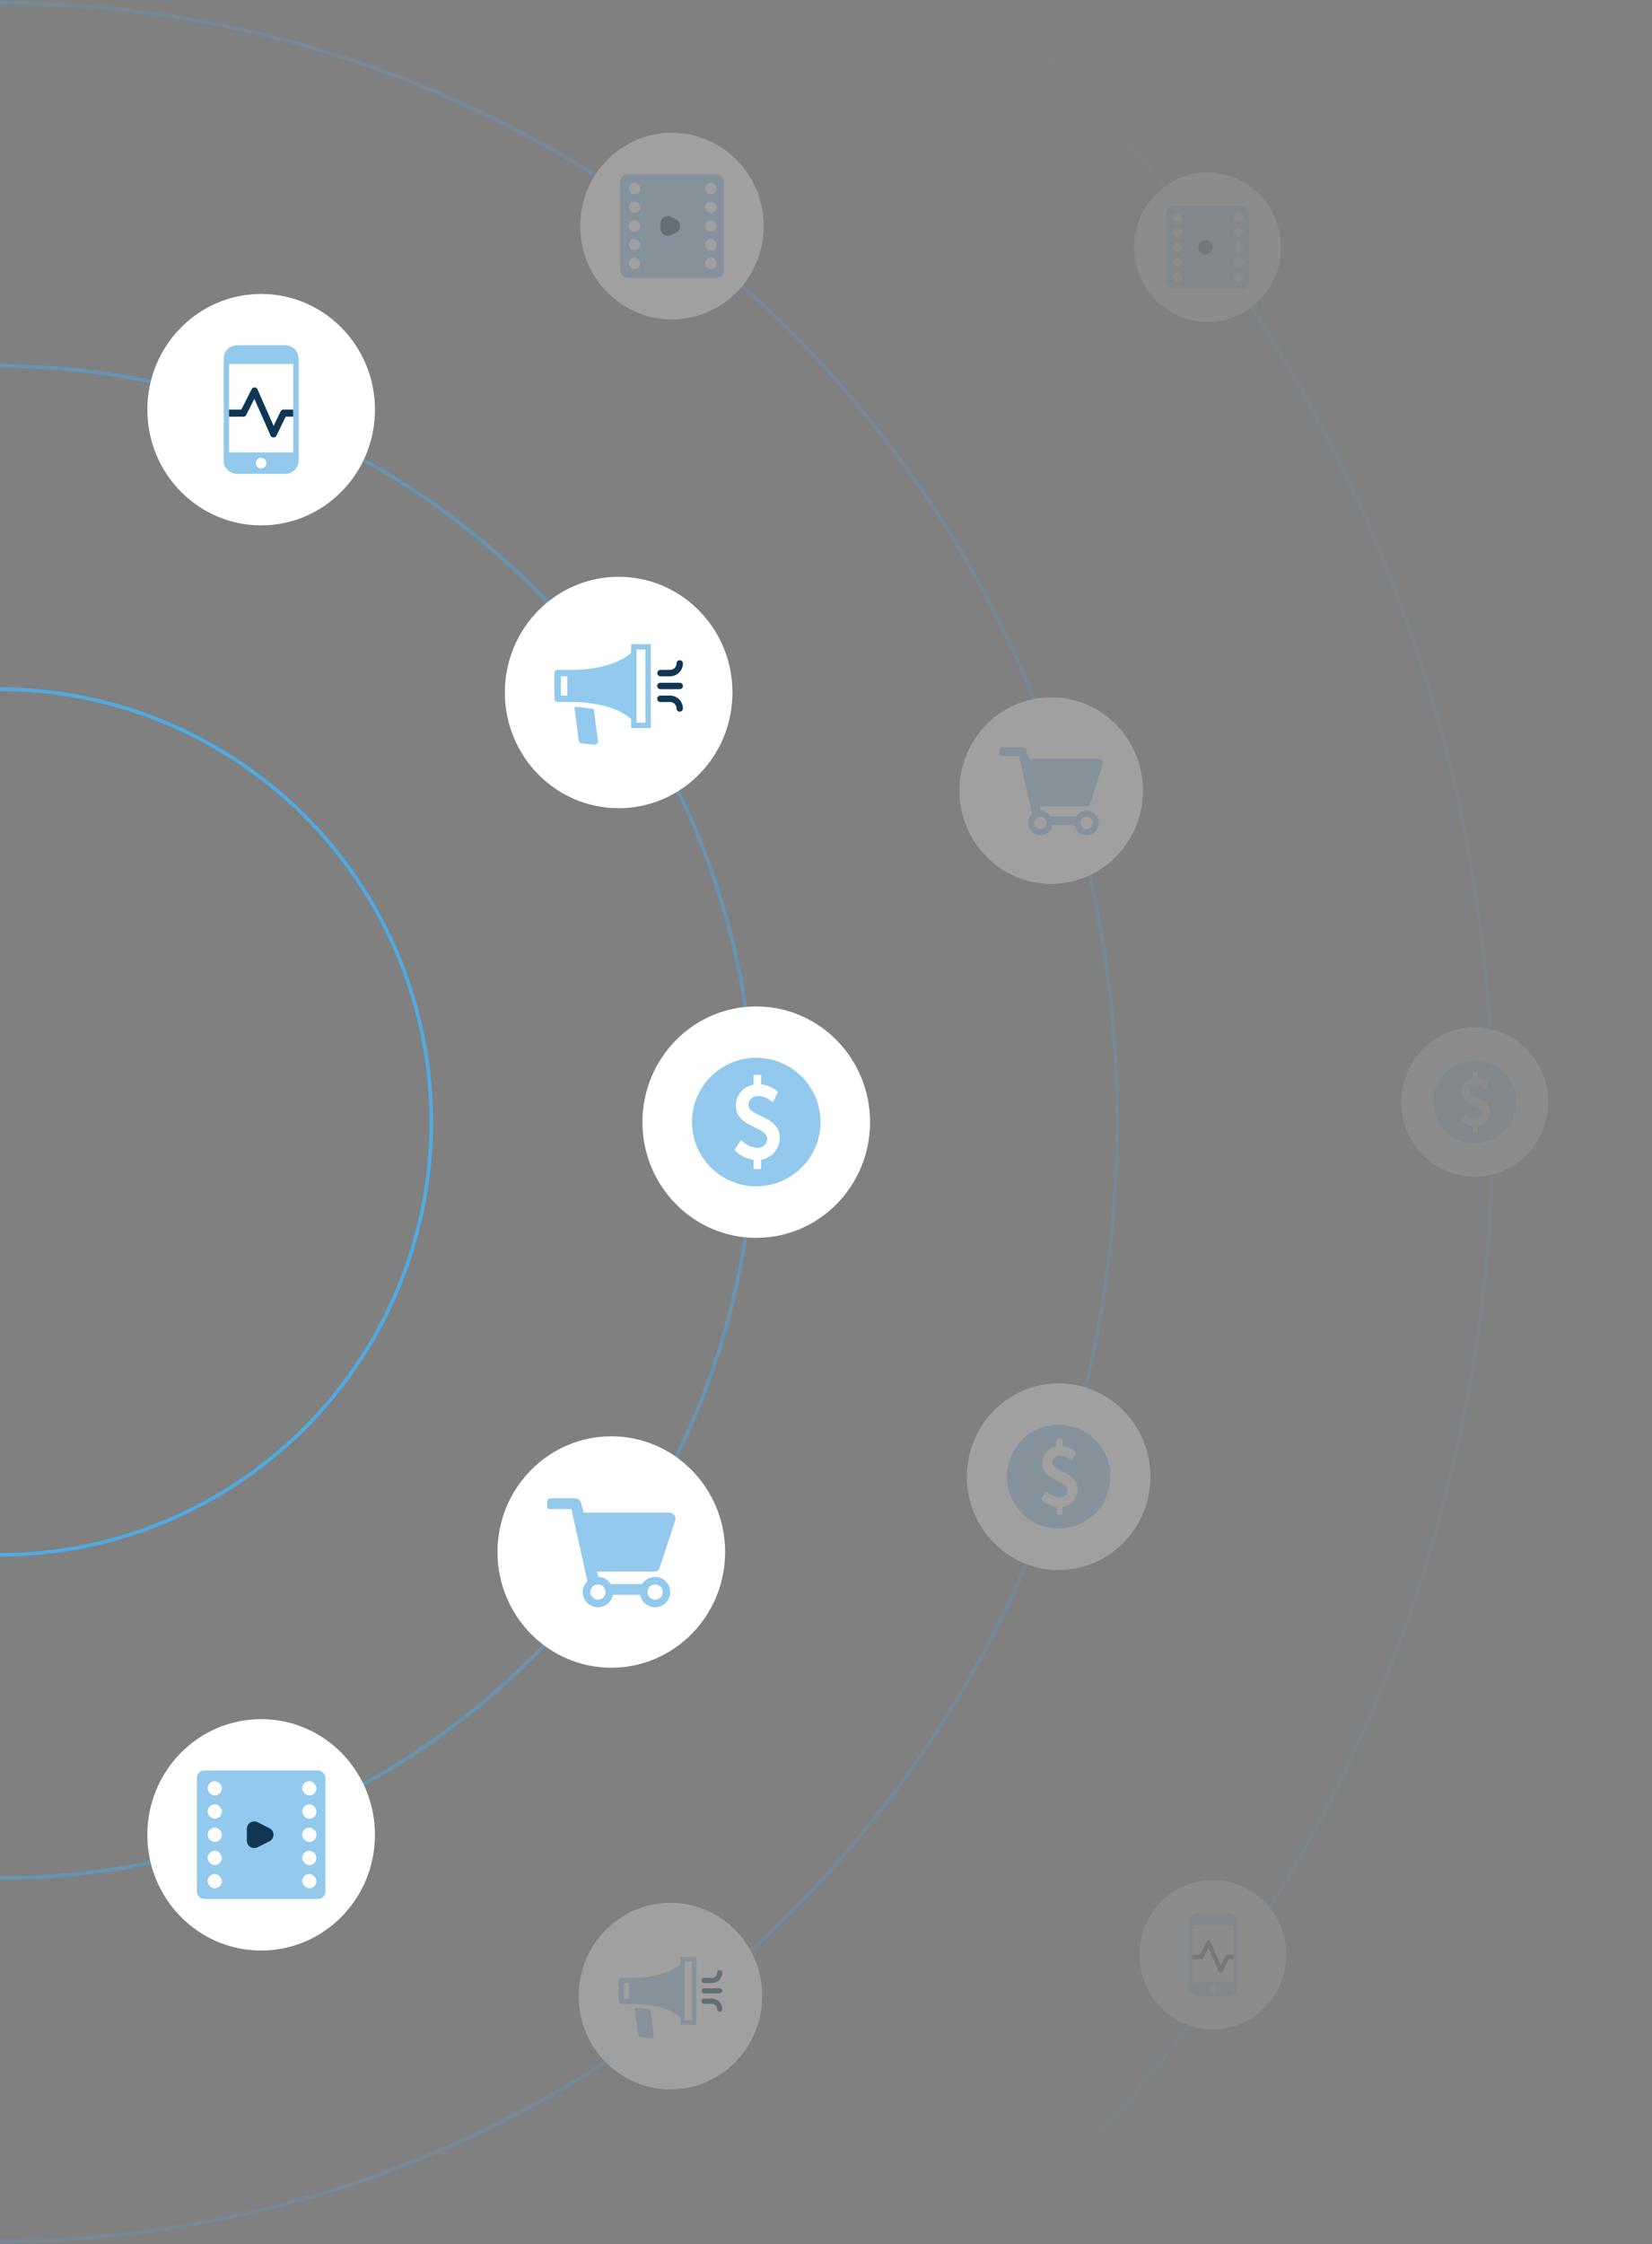 <svg width="450" height="611" fill="none" xmlns="http://www.w3.org/2000/svg"><rect width="100%" height="100%" fill="#808080" stroke="none"/><g clip-path="url(#clip0)"><circle opacity=".5" cx="-.36" cy="305.47" r="205.84" stroke="#51A9E1"/><circle cx="-.36" cy="305.47" r="117.848" stroke="#51A9E1"/><ellipse cx="71.136" cy="499.529" rx="31" ry="31.5" fill="#fff"/><rect x="53.636" y="482" width="35" height="35" rx="2" fill="#92C9EC"/><path d="M73.391 497.711l-3.25-1.625a2 2 0 00-2.894 1.789v3.25a2 2 0 002.894 1.789l3.25-1.625c1.474-.737 1.474-2.841 0-3.578z" fill="#103654"/><rect x="56.553" y="484.917" width="3.889" height="3.889" rx="1.944" fill="#fff"/><rect x="82.316" y="484.917" width="3.889" height="3.889" rx="1.944" fill="#fff"/><rect x="56.552" y="491.236" width="3.889" height="3.889" rx="1.944" fill="#fff"/><rect x="82.316" y="491.236" width="3.889" height="3.889" rx="1.944" fill="#fff"/><rect x="56.552" y="497.556" width="3.889" height="3.889" rx="1.944" fill="#fff"/><rect x="82.316" y="497.556" width="3.889" height="3.889" rx="1.944" fill="#fff"/><rect x="56.552" y="503.875" width="3.889" height="3.889" rx="1.944" fill="#fff"/><rect x="82.316" y="503.875" width="3.889" height="3.889" rx="1.944" fill="#fff"/><rect x="56.552" y="510.194" width="3.889" height="3.889" rx="1.944" fill="#fff"/><rect x="82.316" y="510.194" width="3.889" height="3.889" rx="1.944" fill="#fff"/><ellipse cx="206" cy="305.5" rx="31" ry="31.5" fill="#fff"/><path d="M223.5 305.471c0 9.665-7.835 17.5-17.5 17.5s-17.5-7.835-17.5-17.5 7.835-17.5 17.5-17.5 17.5 7.835 17.5 17.5z" fill="#92C9EC"/><path d="M207.325 317.98v-2.267c3.067-.486 4.946-2.915 5.092-5.83 0-6.315-8.544-5.748-8.544-9.068 0-1.457 1.168-2.429 2.702-2.429 1.752 0 3.213 1.053 3.724 1.538.073.162.292.081.365-.081l1.168-2.429c.073-.081 0-.242-.073-.323-.438-.405-2.027-1.627-4.437-1.87v-2.26c0-.162-.146-.324-.292-.324h-1.465c-.146 0-.292.162-.292.324v2.348c-2.775.486-4.833 2.753-4.833 5.668 0 5.992 8.544 5.668 8.544 9.068 0 1.62-1.241 2.429-2.628 2.429-2.045 0-3.725-1.376-4.309-1.943-.073-.081-.292-.081-.365.081l-1.461 2.267c-.073.162-.073.324 0 .405.512.486 2.348 2.105 5.05 2.429v2.267c0 .162.146.324.292.324h1.469c.146 0 .293-.162.293-.324z" fill="#fff"/><ellipse cx="168.52" cy="188.529" rx="31" ry="31.5" fill="#fff"/><path fill-rule="evenodd" clip-rule="evenodd" d="M177.27 195.597v2.625h-5.347v-2.441c-5.39-4.912-16.001-4.667-16.479-4.656h-.005l-.015.001a.757.757 0 01-.126 0h-3.403a.875.875 0 01-.875-.875v-7c0-.484.392-.876.875-.876h3.463a.753.753 0 01.081.002h.019c.653.012 11.131.205 16.465-4.657v-2.345h5.347v2.529l.002.096v17.501l-.002.096zm-24.5-11.471h1.75v5.25h-1.75v-5.25zm5.67 18.257l3.485.329a.874.874 0 00.949-.985l-1.131-8.655a45.41 45.41 0 00-.893-.152 35.67 35.67 0 00-2.617-.35l-.001-.005a37.884 37.884 0 00-1.785-.15l1.208 9.211a.874.874 0 00.785.757zm17.372-25.55h-2.431v19.931h2.431v-19.931z" fill="#92C9EC"/><path d="M185.147 187.626a.875.875 0 100-1.75h-5.25a.875.875 0 100 1.75h5.25zM182.522 184.126h-2.625a.876.876 0 010-1.751h2.625c.965 0 1.75-.785 1.75-1.75a.875.875 0 111.75 0 3.504 3.504 0 01-3.5 3.501zM184.272 192.876a.875.875 0 101.75 0c0-1.93-1.57-3.5-3.5-3.5h-2.625a.875.875 0 100 1.75h2.625c.965 0 1.75.785 1.75 1.75z" fill="#103654"/><ellipse cx="71.136" cy="111.529" rx="31" ry="31.5" fill="#fff"/><path d="M68.839 105.636a.892.892 0 01.439-.15.886.886 0 01.524.135.934.934 0 01.36.419l4.372 9.911 1.892-3.927a.944.944 0 01.337-.383.894.894 0 01.48-.141h2.643v1.944h-2.072l-2.49 5.128a.94.94 0 01-.344.387.882.882 0 01-.971-.018.943.943 0 01-.33-.398l-4.401-9.961-2.177 4.348a.935.935 0 01-.335.375.878.878 0 01-.473.139H62.34c-.12.002-.241-.066-.353-.113a.917.917 0 01-.502-.515.983.983 0 01.201-1.043.893.893 0 01.654-.273h3.403l2.785-5.509a.936.936 0 01.312-.355z" fill="#103654"/><path fill-rule="evenodd" clip-rule="evenodd" d="M64.573 94h13.125a3.646 3.646 0 013.646 3.646v27.708A3.646 3.646 0 0177.698 129H64.573a3.646 3.646 0 01-3.646-3.646V97.646A3.646 3.646 0 0164.573 94zm-2.187 29.167h17.5V99.104h-17.5v24.063z" fill="#92C9EC"/><circle cx="71.136" cy="126.083" fill="#fff" r="1.458"/><ellipse cx="166.52" cy="422.529" rx="31" ry="31.5" fill="#fff"/><path d="M165.252 431.25h11.159v2.917h-11.159v-2.917zM183.921 413.878l-4.227 12.929c-.206.592-.436 1.04-1.601 1.04h-15.462l.486 1.945-2.97 1.285-4.502-20.244h-5.549c-.707 0-1.076-.057-1.076-.707v-1.2c0-.671.395-1.009 1.076-1.009h6.572c1.004 0 1.501.703 1.67 1.44l.647 2.449 23.384.004c.171 0 1.006.176 1.435.814.167.249.324.626.117 1.254z" fill="#92C9EC"/><path fill-rule="evenodd" clip-rule="evenodd" d="M162.874 437.569a4.131 4.131 0 10.001-8.263 4.131 4.131 0 00-.001 8.263zm0-2.066a2.066 2.066 0 100-4.132 2.066 2.066 0 000 4.132zM178.43 437.569a4.132 4.132 0 100-8.264 4.132 4.132 0 000 8.264zm0-2.066a2.066 2.066 0 100-4.132 2.066 2.066 0 000 4.132z" fill="#92C9EC"/><g opacity=".25"><circle cx="-.359" cy="305.471" r="304.692" stroke="#51A9E1"/><ellipse cx="183.036" cy="61.553" rx="25" ry="25.403" fill="#fff"/><rect x="168.923" y="47.416" width="28.226" height="28.226" rx="2" fill="#92C9EC"/><path d="M184.163 59.74l-1.369-.684c-1.329-.665-2.894.302-2.894 1.79v1.368c0 1.486 1.565 2.453 2.894 1.788l1.369-.684c1.474-.737 1.474-2.84 0-3.578z" fill="#103654"/><rect x="171.276" y="49.769" width="3.136" height="3.136" rx="1.568" fill="#fff"/><rect x="192.053" y="49.769" width="3.136" height="3.136" rx="1.568" fill="#fff"/><rect x="171.275" y="54.865" width="3.136" height="3.136" rx="1.568" fill="#fff"/><rect x="192.053" y="54.865" width="3.136" height="3.136" rx="1.568" fill="#fff"/><rect x="171.275" y="59.961" width="3.136" height="3.136" rx="1.568" fill="#fff"/><rect x="192.053" y="59.961" width="3.136" height="3.136" rx="1.568" fill="#fff"/><rect x="171.275" y="65.058" width="3.136" height="3.136" rx="1.568" fill="#fff"/><rect x="192.053" y="65.058" width="3.136" height="3.136" rx="1.568" fill="#fff"/><rect x="171.275" y="70.154" width="3.136" height="3.136" rx="1.568" fill="#fff"/><rect x="192.053" y="70.154" width="3.136" height="3.136" rx="1.568" fill="#fff"/><ellipse cx="288.369" cy="402.024" rx="25" ry="25.403" fill="#fff"/><path d="M302.482 402c0 7.794-6.318 14.113-14.113 14.113-7.794 0-14.113-6.319-14.113-14.113s6.319-14.113 14.113-14.113c7.795 0 14.113 6.319 14.113 14.113z" fill="#92C9EC"/><path d="M289.437 412.088v-1.828c2.474-.392 3.989-2.351 4.107-4.701 0-5.093-6.89-4.636-6.89-7.313 0-1.176.942-1.959 2.179-1.959 1.413 0 2.591.849 3.003 1.24.059.131.236.066.295-.065l.942-1.959c.059-.065 0-.196-.059-.261-.353-.327-1.635-1.312-3.578-1.508v-1.822c0-.131-.118-.261-.236-.261h-1.182c-.117 0-.235.13-.235.261v1.893c-2.238.392-3.897 2.22-3.897 4.571 0 4.832 6.89 4.571 6.89 7.313 0 1.306-1.001 1.959-2.12 1.959-1.649 0-3.003-1.11-3.475-1.567-.058-.065-.235-.065-.294.065l-1.178 1.829c-.059.13-.059.261 0 .326.412.392 1.893 1.698 4.072 1.959v1.828c0 .131.118.262.236.262h1.185c.118 0 .235-.131.235-.262z" fill="#fff"/><ellipse cx="182.626" cy="543.435" rx="25" ry="25.403" fill="#fff"/><path fill-rule="evenodd" clip-rule="evenodd" d="M189.682 549.136v2.116h-4.312v-1.968c-4.347-3.962-12.904-3.764-13.29-3.755h-.016a.682.682 0 01-.101.001h-2.745a.706.706 0 01-.705-.706v-5.646c0-.39.316-.705.705-.705h2.793a.24.24 0 01.038 0l.027.001h.016c.527.009 8.976.165 13.278-3.756v-1.891h4.312v2.04l.002.077v14.114l-.002.078zm-19.758-9.252h1.412v4.234h-1.412v-4.234zm4.573 14.724l2.81.265a.704.704 0 00.765-.794l-.911-6.98a45.894 45.894 0 00-.72-.123 29.405 29.405 0 00-2.112-.282v-.004c-.476-.051-.96-.093-1.439-.121l.973 7.428c.043.327.306.58.634.611zm14.009-20.605h-1.96v16.073h1.96v-16.073z" fill="#92C9EC"/><path d="M196.035 542.707a.706.706 0 000-1.412h-4.234a.706.706 0 100 1.412h4.234zM193.918 539.884h-2.117a.705.705 0 110-1.411h2.117c.778 0 1.411-.633 1.411-1.412a.705.705 0 011.411 0 2.825 2.825 0 01-2.822 2.823zM195.329 546.941a.706.706 0 101.411 0 2.825 2.825 0 00-2.822-2.823h-2.117a.706.706 0 100 1.412h2.117c.778 0 1.411.633 1.411 1.411z" fill="#103654"/><ellipse cx="286.349" cy="215.24" rx="25" ry="25.403" fill="#fff"/><path d="M285.327 222.273h8.999v2.352h-8.999v-2.352zM300.382 208.263l-3.408 10.426c-.167.479-.352.84-1.292.84h-12.469l.392 1.568-2.395 1.036-3.631-16.325h-4.475c-.57 0-.868-.046-.868-.57v-.968c0-.542.319-.814.868-.814h5.3c.809 0 1.211.567 1.347 1.161l.522 1.975 18.858.004c.138 0 .811.141 1.157.655.135.201.262.506.094 1.012z" fill="#92C9EC"/><path fill-rule="evenodd" clip-rule="evenodd" d="M283.409 227.369a3.332 3.332 0 100-6.665 3.332 3.332 0 000 6.665zm0-1.666a1.666 1.666 0 100-3.332 1.666 1.666 0 000 3.332zM295.954 227.369a3.332 3.332 0 100-6.665 3.332 3.332 0 000 6.665zm0-1.666a1.666 1.666 0 100-3.332 1.666 1.666 0 000 3.332z" fill="#92C9EC"/></g><g opacity=".1"><circle cx="-.359" cy="305.471" r="407.051" stroke="url(#paint0_linear)"/><ellipse cx="328.928" cy="67.312" rx="20" ry="20.323" fill="#fff"/><rect x="317.637" y="56.003" width="22.581" height="22.581" rx="2" fill="#92C9EC"/><path d="M326.419 67.293a1.938 1.938 0 002.805 1.734c1.428-.715 1.428-2.753 0-3.468a1.938 1.938 0 00-2.805 1.734z" fill="#103654"/><rect x="319.519" y="57.885" width="2.509" height="2.509" rx="1.254" fill="#fff"/><rect x="336.141" y="57.885" width="2.509" height="2.509" rx="1.254" fill="#fff"/><rect x="319.519" y="61.962" width="2.509" height="2.509" rx="1.254" fill="#fff"/><rect x="336.141" y="61.962" width="2.509" height="2.509" rx="1.254" fill="#fff"/><rect x="319.519" y="66.039" width="2.509" height="2.509" rx="1.254" fill="#fff"/><rect x="336.141" y="66.039" width="2.509" height="2.509" rx="1.254" fill="#fff"/><rect x="319.519" y="70.116" width="2.509" height="2.509" rx="1.254" fill="#fff"/><rect x="336.141" y="70.116" width="2.509" height="2.509" rx="1.254" fill="#fff"/><rect x="319.519" y="74.193" width="2.509" height="2.509" rx="1.254" fill="#fff"/><rect x="336.141" y="74.193" width="2.509" height="2.509" rx="1.254" fill="#fff"/><ellipse cx="401.704" cy="300.019" rx="20" ry="20.323" fill="#fff"/><path d="M412.995 300c0 6.235-5.055 11.29-11.291 11.29-6.235 0-11.29-5.055-11.29-11.29 0-6.235 5.055-11.29 11.29-11.29 6.236 0 11.291 5.055 11.291 11.29z" fill="#92C9EC"/><path d="M402.559 308.071v-1.463c1.979-.313 3.191-1.881 3.285-3.761 0-4.075-5.512-3.709-5.512-5.851 0-.94.754-1.567 1.743-1.567 1.131 0 2.073.679 2.403.993.047.104.188.052.235-.052l.754-1.568c.047-.052 0-.156-.047-.209-.283-.261-1.308-1.049-2.863-1.205v-1.459c0-.104-.094-.209-.188-.209h-.945c-.095 0-.189.105-.189.209v1.515c-1.79.314-3.117 1.776-3.117 3.657 0 3.865 5.512 3.656 5.512 5.85 0 1.045-.801 1.568-1.696 1.568-1.319 0-2.403-.889-2.78-1.254-.047-.052-.188-.052-.236.052l-.942 1.463c-.047.104-.047.209 0 .261.33.313 1.515 1.358 3.258 1.567v1.463c0 .104.094.209.188.209h.948c.095 0 .189-.105.189-.209z" fill="#fff"/><ellipse cx="330.366" cy="532.181" rx="20" ry="20.323" fill="#fff"/><path d="M328.884 528.379a.573.573 0 01.622-.01.61.61 0 01.232.27l2.821 6.395 1.22-2.534a.606.606 0 01.218-.247c.093-.06.2-.091.309-.091h1.705v1.255h-1.337l-1.606 3.308a.608.608 0 01-.222.249.569.569 0 01-.626-.011.601.601 0 01-.213-.257l-2.84-6.426-1.404 2.805a.58.58 0 01-.521.332h-2.551c-.078.001-.156-.043-.228-.074a.592.592 0 01-.324-.332.635.635 0 01.13-.673.575.575 0 01.422-.176h2.195l1.797-3.554a.601.601 0 01.201-.229z" fill="#103654"/><path fill-rule="evenodd" clip-rule="evenodd" d="M326.132 520.872h8.468a2.352 2.352 0 012.352 2.352V541.1a2.352 2.352 0 01-2.352 2.352h-8.468a2.352 2.352 0 01-2.352-2.352v-17.876a2.352 2.352 0 012.352-2.352zm-1.411 18.817h11.29v-15.524h-11.29v15.524z" fill="#92C9EC"/><circle cx="330.366" cy="541.571" fill="#fff" r=".941"/></g></g><defs><linearGradient id="paint0_linear" x1="117.402" y1="-1.221" x2="117.402" y2="610.116" gradientUnits="userSpaceOnUse"><stop stop-color="#51A9E1" stop-opacity="0"/><stop offset=".12" stop-color="#51A9E1"/><stop offset=".907" stop-color="#51A9E1"/><stop offset="1" stop-color="#51A9E1" stop-opacity="0"/></linearGradient><clipPath id="clip0"><path fill="#fff" d="M0 0h450v611H0z"/></clipPath></defs></svg>